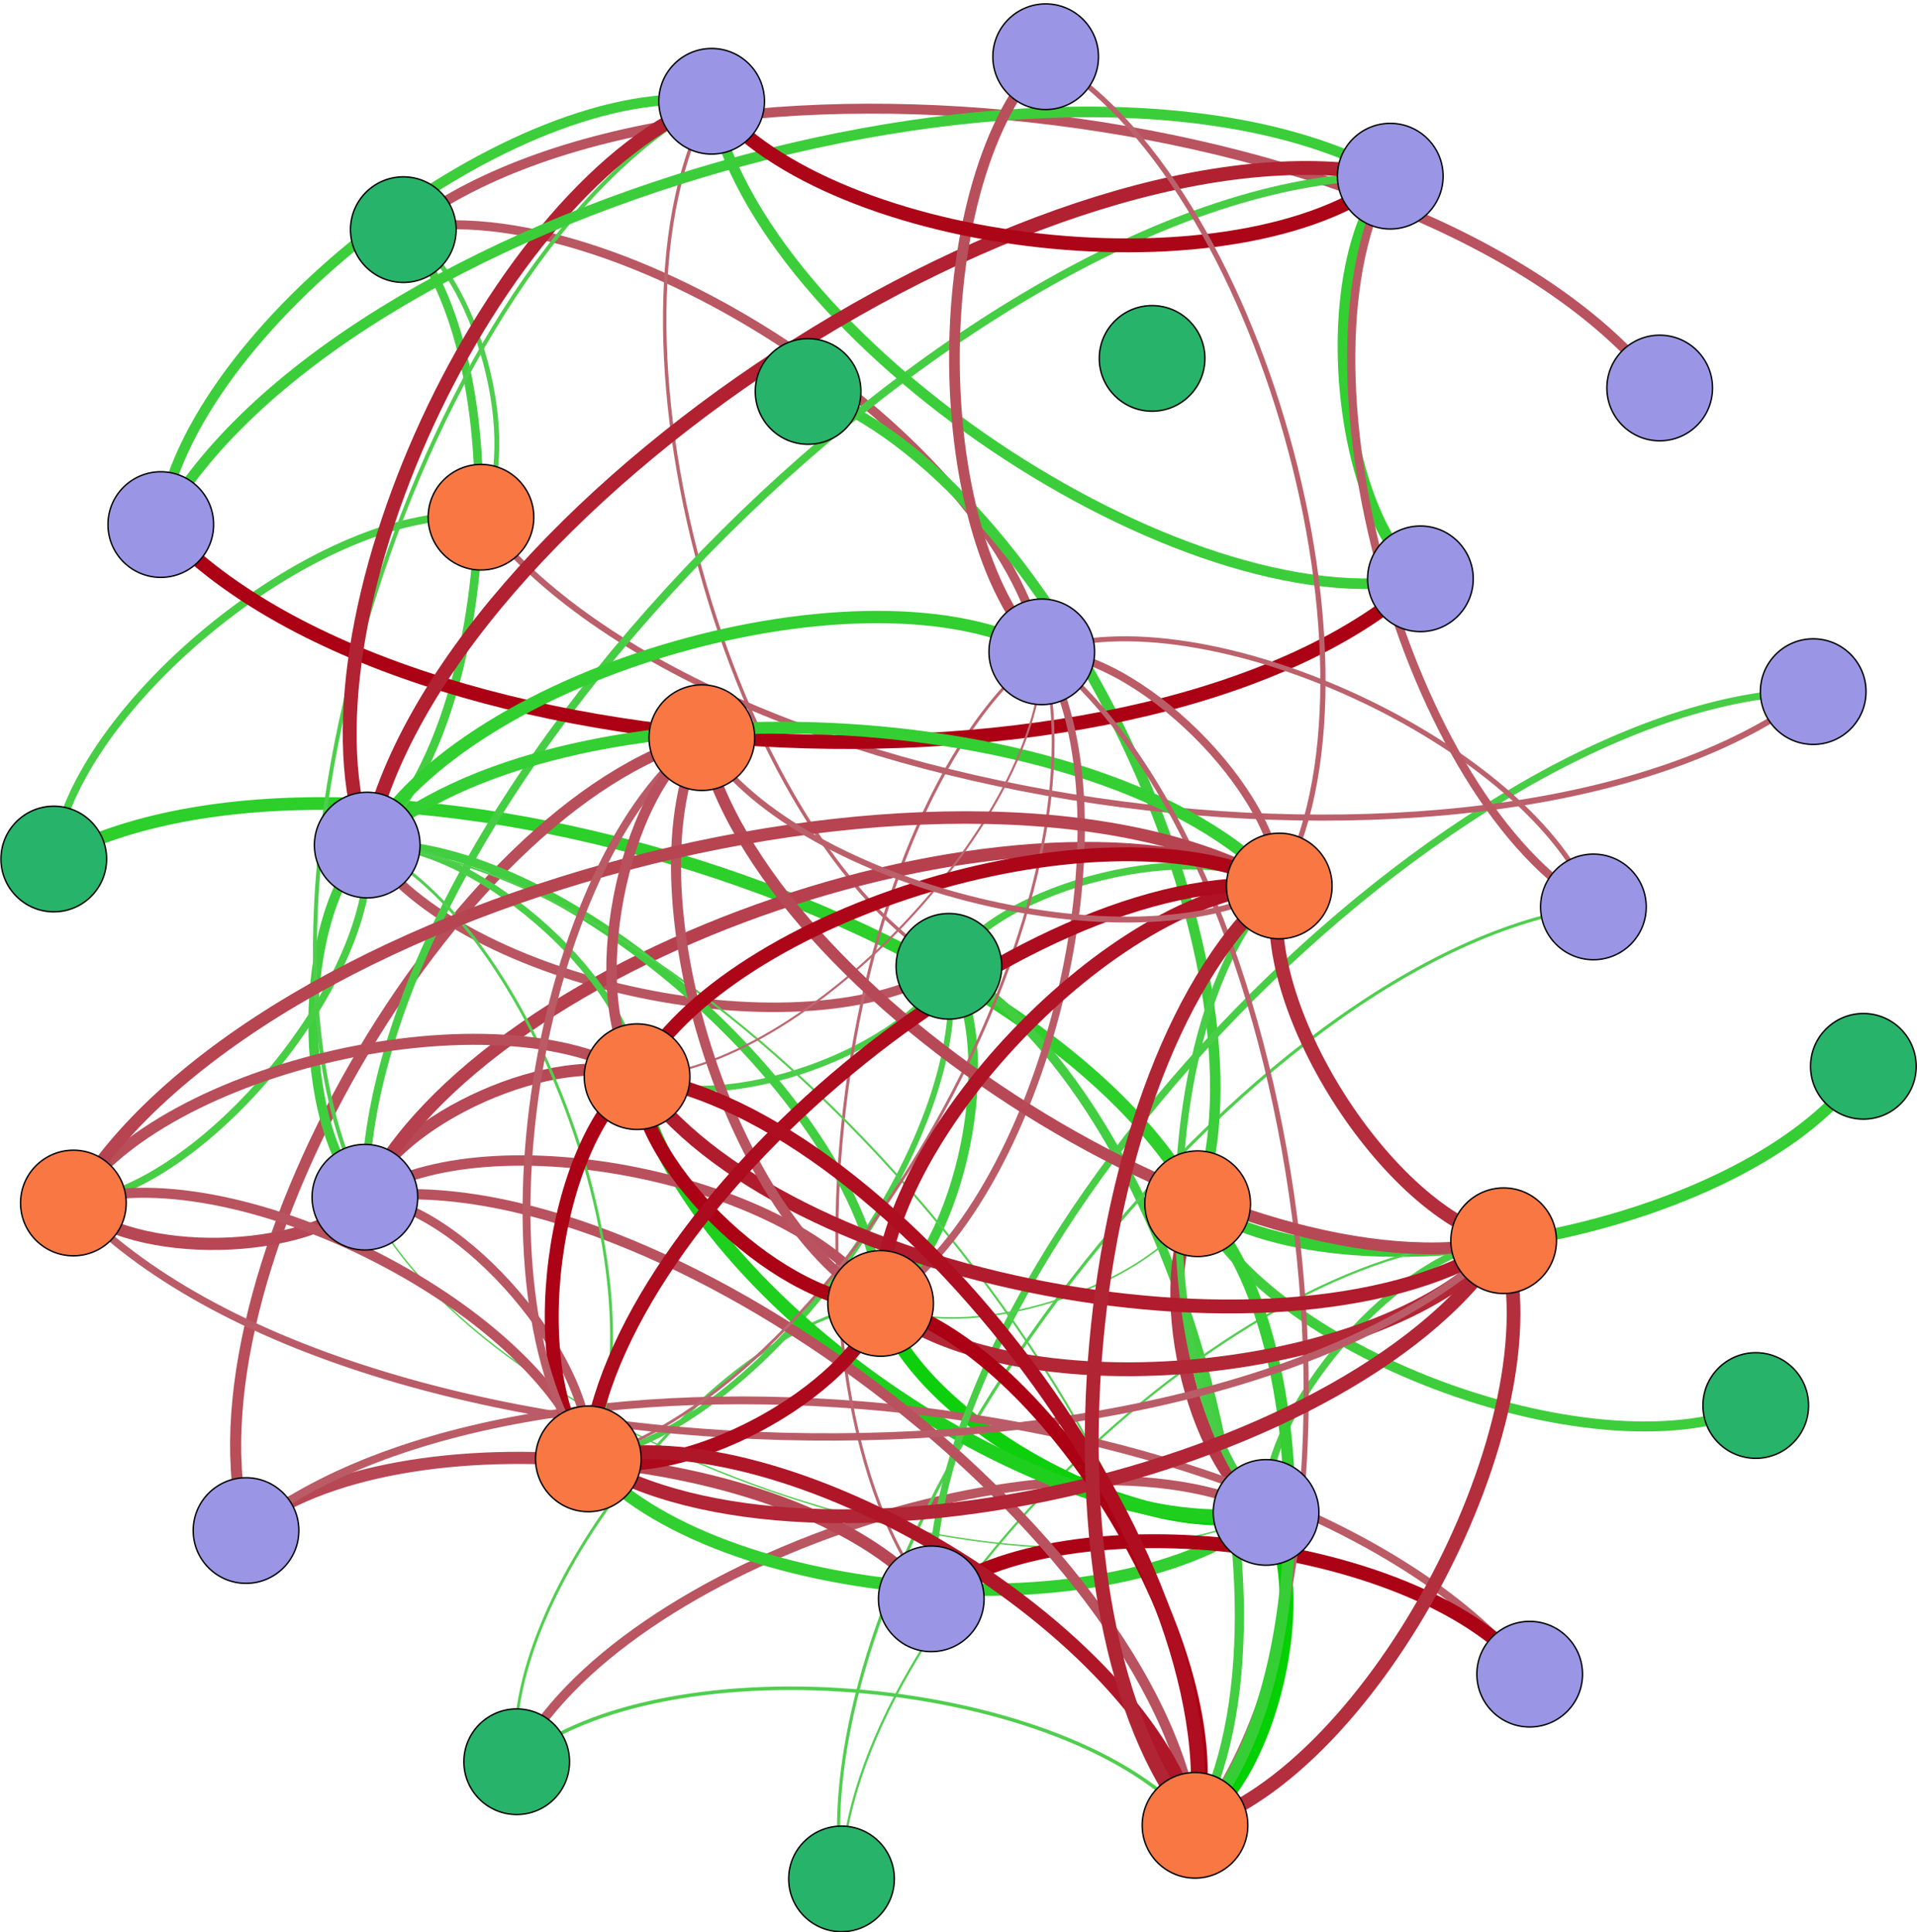 <?xml version="1.0" encoding="UTF-8"?>
<!DOCTYPE svg PUBLIC "-//W3C//DTD SVG 1.1//EN"
    "http://www.w3.org/Graphics/SVG/1.1/DTD/svg11.dtd" >
<svg contentScriptType="text/ecmascript" width="1379.0"
     xmlns:xlink="http://www.w3.org/1999/xlink" zoomAndPan="magnify"
     contentStyleType="text/css"
     viewBox="-686 -694.174 1379 1390.174"
     height="1390.174" preserveAspectRatio="xMidYMid meet"
     xmlns="http://www.w3.org/2000/svg" version="1.1">
    <g id="edges">
        <path fill="none" stroke-width="6.706"
              d="M -314.305,573.343 C -242.369,429.658 81.062,322.036 224.746,393.972"
              class="id_Archaeal_16S_rRNA id_S-TP" stroke-opacity="1.0"
              stroke="#b95661"/>
        <path fill="none" stroke-width="2.045"
              d="M -314.305,573.343 C -327.891,455.038 -170.813,257.203 -52.508,243.617"
              class="id_Archaeal_16S_rRNA id_W-TN" stroke-opacity="1.0"
              stroke="#51ce50"/>
        <path fill="none" stroke-width="2.547"
              d="M -314.305,573.343 C -207.565,484.909 85.196,512.367 173.63,619.107"
              class="id_Archaeal_16S_rRNA id_W-COD" stroke-opacity="1.0"
              stroke="#50ce4e"/>
        <path fill="none" stroke-width="9.157"
              d="M -647.307,-76.133 C -433.134,-191.099 60.573,-42.289 175.539,171.883"
              class="id_AOA_amoA id_W-pH" stroke-opacity="1.0" stroke="#2dcf2b"/>
        <path fill="none" stroke-width="5.504"
              d="M -647.307,-76.133 C -635.025,-186.776 -450.636,-334.318 -339.993,-322.036"
              class="id_AOA_amoA id_W-PO_{4}^{3-}" stroke-opacity="1.0"
              stroke="#46ce45"/>
        <path fill="none" stroke-width="8.396"
              d="M 654.43,73.029 C 578.423,188.578 291.088,247.891 175.539,171.883"
              class="id_nirK id_W-pH" stroke-opacity="1.0" stroke="#35ce34"/>
        <path fill="none" stroke-width="7.228"
              d="M 577.01,317.062 C 467.68,368.32 226.797,281.213 175.539,171.883"
              class="id_nosZ id_W-pH" stroke-opacity="1.0" stroke="#3ece3c"/>
        <path fill="none" stroke-width="7.143"
              d="M -395.874,-528.948 C -192.33,-686.92 349.944,-618.562 507.916,-415.019"
              class="id_cnorB id_S-TN" stroke-opacity="1.0" stroke="#b9535f"/>
        <path fill="none" stroke-width="6.15"
              d="M -395.874,-528.948 C -312.507,-435.197 -328.084,-169.52 -421.835,-86.153"
              class="id_cnorB id_HIX" stroke-opacity="1.0" stroke="#43ce42"/>
        <path fill="none" stroke-width="6.454"
              d="M -395.874,-528.948 C -243.267,-560.054 32.305,-377.803 63.411,-225.195"
              class="id_cnorB id_Ⅰ-Area" stroke-opacity="1.0" stroke="#b95762"/>
        <path fill="none" stroke-width="3.504"
              d="M -395.874,-528.948 C -343.315,-498.742 -309.787,-374.594 -339.993,-322.036"
              class="id_cnorB id_W-PO_{4}^{3-}" stroke-opacity="1.0"
              stroke="#4dce4c"/>
        <path fill="none" stroke-width="6.828"
              d="M -3.406,1.074 C -104.537,67.314 -355.595,14.978 -421.835,-86.153"
              class="id_hzsA id_HIX" stroke-opacity="1.0" stroke="#b95561"/>
        <path fill="none" stroke-width="2.464"
              d="M -3.406,1.074 C -162.017,-89.27 -264.418,-462.703 -174.074,-621.314"
              class="id_hzsA id_Ⅴ-Area" stroke-opacity="1.0" stroke="#bb656f"/>
        <path fill="none" stroke-width="6.89"
              d="M -3.406,1.074 C 35.283,59.403 5.821,204.929 -52.508,243.617"
              class="id_hzsA id_W-TN" stroke-opacity="1.0" stroke="#3fce3e"/>
        <path fill="none" stroke-width="4.209"
              d="M -3.406,1.074 C 15.603,123.825 -140.012,336.463 -262.763,355.471"
              class="id_hzsA id_W-NO_{3}^{-}" stroke-opacity="1.0"
              stroke="#4bce49"/>
        <path fill="none" stroke-width="4.341"
              d="M -3.406,1.074 C -32.385,61.816 -166.969,109.46 -227.711,80.481"
              class="id_hzsA id_W-NH_{4}^{+}" stroke-opacity="1.0"
              stroke="#4ace49"/>
        <path fill="none" stroke-width="6.562"
              d="M -3.406,1.074 C 155.608,89.273 261.83,460.094 173.63,619.107"
              class="id_hzsA id_W-COD" stroke-opacity="1.0" stroke="#41ce40"/>
        <path fill="none" stroke-width="5.274"
              d="M -3.406,1.074 C 32.569,-58.014 175.164,-92.685 234.252,-56.71"
              class="id_hzsA id_W-TP" stroke-opacity="1.0" stroke="#47ce45"/>
        <path fill="none" stroke-width="2.219"
              d="M -80.653,657.644 C -112.339,409.609 212.184,-9.975 460.219,-41.661"
              class="id_hzsB id_Ⅱ-Area" stroke-opacity="1.0" stroke="#50ce4f"/>
        <path fill="none" stroke-width="1.6"
              d="M -80.653,657.644 C -77.221,470.555 208.56,195.068 395.65,198.499"
              class="id_hzsB id_W-DO" stroke-opacity="1.0" stroke="#52ce51"/>
        <path fill="none" stroke-width="7.551"
              d="M -104.691,-412.515 C 68.234,-351.681 236.372,-1.042 175.539,171.883"
              class="id_nifH id_W-pH" stroke-opacity="1.0" stroke="#3cce3a"/>
        <path fill="none" stroke-width="1.0"
              d="M 224.746,393.972 C 49.738,478.265 -339.213,342.194 -423.507,167.186"
              class="id_S-TP id_FI" stroke-opacity="1.0" stroke="#54ce52"/>
        <path fill="none" stroke-width="9.59"
              d="M 224.746,393.972 C 170.487,359.396 140.962,226.142 175.539,171.883"
              class="id_S-TP id_W-pH" stroke-opacity="1.0" stroke="#b53948"/>
        <path fill="none" stroke-width="5.055"
              d="M 224.746,393.972 C 219.832,320.697 322.374,203.413 395.65,198.499"
              class="id_S-TP id_W-DO" stroke-opacity="1.0" stroke="#48ce46"/>
        <path fill="none" stroke-width="9.972"
              d="M 224.746,393.972 C 139.224,419.352 -27.129,329.139 -52.508,243.617"
              class="id_S-TP id_W-TN" stroke-opacity="1.0" stroke="#0ecf0c"/>
        <path fill="none" stroke-width="8.8"
              d="M 224.746,393.972 C 119.544,483.774 -172.961,460.673 -262.763,355.471"
              class="id_S-TP id_W-NO_{3}^{-}" stroke-opacity="1.0"
              stroke="#31cf30"/>
        <path fill="none" stroke-width="9.775"
              d="M 224.746,393.972 C 71.556,421.765 -199.918,233.67 -227.711,80.481"
              class="id_S-TP id_W-NH_{4}^{+}" stroke-opacity="1.0"
              stroke="#1ecf1d"/>
        <path fill="none" stroke-width="9.997"
              d="M 224.746,393.972 C 259.55,449.222 228.88,584.304 173.63,619.107"
              class="id_S-TP id_W-COD" stroke-opacity="1.0" stroke="#02d000"/>
        <path fill="none" stroke-width="5.241"
              d="M 224.746,393.972 C 136.511,301.935 142.215,31.525 234.252,-56.71"
              class="id_S-TP id_W-TP" stroke-opacity="1.0" stroke="#47ce46"/>
        <path fill="none" stroke-width="8.742"
              d="M -509.018,407.02 C -400.604,318.261 -104.843,347.744 -16.084,456.158"
              class="id_S-Size-d(0.1) id_S-Size-d(0.5)" stroke-opacity="1.0"
              stroke="#b74754"/>
        <path fill="none" stroke-width="5.614"
              d="M -509.018,407.02 C -303.666,243.006 250.383,305.015 414.397,510.367"
              class="id_S-Size-d(0.1) id_S-Size-d(0.9)" stroke-opacity="1.0"
              stroke="#ba5b66"/>
        <path fill="none" stroke-width="7.986"
              d="M -509.018,407.02 C -557.532,227.348 -360.796,-114.931 -181.124,-163.445"
              class="id_S-Size-d(0.1) id_W-T" stroke-opacity="1.0"
              stroke="#b84e5a"/>
        <path fill="none" stroke-width="10.0"
              d="M -16.084,456.158 C 80.854,380.904 339.142,413.429 414.397,510.367"
              class="id_S-Size-d(0.5) id_S-Size-d(0.9)" stroke-opacity="1.0"
              stroke="#ac0216"/>
        <path fill="none" stroke-width="5.091"
              d="M -16.084,456.158 C -19.746,198.73 360.904,-192.907 618.332,-196.569"
              class="id_S-Size-d(0.5) id_S-Size-d((0.9-0.1)/0.5)"
              stroke-opacity="1.0" stroke="#47ce46"/>
        <path fill="none" stroke-width="2.123"
              d="M -16.084,456.158 C -136.455,303.989 -88.759,-104.823 63.411,-225.195"
              class="id_S-Size-d(0.5) id_Ⅰ-Area" stroke-opacity="1.0"
              stroke="#bc6670"/>
        <path fill="none" stroke-width="4.372"
              d="M 618.332,-196.569 C 401.574,-29.997 -173.421,-105.277 -339.993,-322.036"
              class="id_S-Size-d((0.9-0.1)/0.5) id_W-PO_{4}^{3-}"
              stroke-opacity="1.0" stroke="#bb5f6a"/>
        <path fill="none" stroke-width="6.979"
              d="M -423.507,167.186 C -473.84,116.184 -472.837,-35.82 -421.835,-86.153"
              class="id_FI id_HIX" stroke-opacity="1.0" stroke="#3fce3e"/>
        <path fill="none" stroke-width="5.634"
              d="M -423.507,167.186 C -422.905,-127.258 19.663,-568.022 314.106,-567.421"
              class="id_FI id_Ⅲ-Area" stroke-opacity="1.0" stroke="#45ce44"/>
        <path fill="none" stroke-width="2.874"
              d="M -423.507,167.186 C -531.32,-40.401 -381.661,-513.501 -174.074,-621.314"
              class="id_FI id_Ⅴ-Area" stroke-opacity="1.0" stroke="#4fce4d"/>
        <path fill="none" stroke-width="7.475"
              d="M -423.507,167.186 C -334.021,108.272 -111.422,154.131 -52.508,243.617"
              class="id_FI id_W-TN" stroke-opacity="1.0" stroke="#b8515d"/>
        <path fill="none" stroke-width="8.773"
              d="M -423.507,167.186 C -464.611,209.963 -590.434,212.472 -633.212,171.367"
              class="id_FI id_W-NO_{2}^{-}" stroke-opacity="1.0"
              stroke="#b74754"/>
        <path fill="none" stroke-width="6.462"
              d="M -423.507,167.186 C -353.701,172.694 -257.254,285.665 -262.763,355.471"
              class="id_FI id_W-NO_{3}^{-}" stroke-opacity="1.0"
              stroke="#b95762"/>
        <path fill="none" stroke-width="8.612"
              d="M -423.507,167.186 C -401.688,110.686 -284.211,58.663 -227.711,80.481"
              class="id_FI id_W-NH_{4}^{+}" stroke-opacity="1.0"
              stroke="#b74855"/>
        <path fill="none" stroke-width="7.388"
              d="M -423.507,167.186 C -213.695,138.143 144.587,409.296 173.63,619.107"
              class="id_FI id_W-COD" stroke-opacity="1.0" stroke="#b8525e"/>
        <path fill="none" stroke-width="9.269"
              d="M -423.507,167.186 C -336.734,-9.145 57.922,-143.483 234.252,-56.71"
              class="id_FI id_W-TP" stroke-opacity="1.0" stroke="#b6404e"/>
        <path fill="none" stroke-width="10.0"
              d="M 335.781,-277.727 C 146.754,-104.311 -396.911,-127.727 -570.328,-316.754"
              class="id_BIX id_β:α" stroke-opacity="1.0" stroke="#ac0014"/>
        <path fill="none" stroke-width="8.556"
              d="M 335.781,-277.727 C 273.508,-331.331 260.503,-505.147 314.106,-567.421"
              class="id_BIX id_Ⅲ-Area" stroke-opacity="1.0" stroke="#34cf32"/>
        <path fill="none" stroke-width="7.629"
              d="M 335.781,-277.727 C 165.093,-244.473 -140.821,-450.626 -174.074,-621.314"
              class="id_BIX id_Ⅴ-Area" stroke-opacity="1.0" stroke="#3bce3a"/>
        <path fill="none" stroke-width="8.861"
              d="M -421.835,-86.153 C -352.594,-211.011 -61.447,-294.436 63.411,-225.195"
              class="id_HIX id_Ⅰ-Area" stroke-opacity="1.0" stroke="#31cf2f"/>
        <path fill="none" stroke-width="9.98"
              d="M -421.835,-86.153 C -370.9,-329.595 70.665,-618.356 314.106,-567.421"
              class="id_HIX id_Ⅲ-Area" stroke-opacity="1.0" stroke="#b12131"/>
        <path fill="none" stroke-width="9.973"
              d="M -421.835,-86.153 C -479.315,-242.738 -330.659,-563.834 -174.074,-621.314"
              class="id_HIX id_Ⅴ-Area" stroke-opacity="1.0" stroke="#b12233"/>
        <path fill="none" stroke-width="6.494"
              d="M -421.835,-86.153 C -282.016,-94.065 -60.42,103.797 -52.508,243.617"
              class="id_HIX id_W-TN" stroke-opacity="1.0" stroke="#41ce40"/>
        <path fill="none" stroke-width="5.323"
              d="M -421.835,-86.153 C -412.606,7.626 -539.432,162.138 -633.212,171.367"
              class="id_HIX id_W-NO_{2}^{-}" stroke-opacity="1.0"
              stroke="#47ce45"/>
        <path fill="none" stroke-width="2.072"
              d="M -421.835,-86.153 C -301.696,-29.643 -206.252,235.332 -262.763,355.471"
              class="id_HIX id_W-NO_{3}^{-}" stroke-opacity="1.0"
              stroke="#51ce50"/>
        <path fill="none" stroke-width="4.825"
              d="M -421.835,-86.153 C -349.684,-91.651 -233.209,8.329 -227.711,80.481"
              class="id_HIX id_W-NH_{4}^{+}" stroke-opacity="1.0"
              stroke="#48ce47"/>
        <path fill="none" stroke-width="1.456"
              d="M -421.835,-86.153 C -161.69,-64.194 195.589,358.962 173.63,619.107"
              class="id_HIX id_W-COD" stroke-opacity="1.0" stroke="#52ce51"/>
        <path fill="none" stroke-width="8.541"
              d="M -421.835,-86.153 C -284.729,-211.482 108.924,-193.816 234.252,-56.71"
              class="id_HIX id_W-TP" stroke-opacity="1.0" stroke="#34cf32"/>
        <path fill="none" stroke-width="7.644"
              d="M -570.328,-316.754 C -443.574,-543.775 87.086,-694.174 314.106,-567.421"
              class="id_β:α id_Ⅲ-Area" stroke-opacity="1.0" stroke="#3bce3a"/>
        <path fill="none" stroke-width="7.408"
              d="M -570.328,-316.754 C -551.989,-456.917 -314.237,-639.653 -174.074,-621.314"
              class="id_β:α id_Ⅴ-Area" stroke-opacity="1.0" stroke="#3dce3b"/>
        <path fill="none" stroke-width="3.615"
              d="M 63.411,-225.195 C 179.48,-267.85 417.564,-157.73 460.219,-41.661"
              class="id_Ⅰ-Area id_Ⅱ-Area" stroke-opacity="1.0" stroke="#bb626c"/>
        <path fill="none" stroke-width="7.682"
              d="M 63.411,-225.195 C -21.664,-311.389 -19.985,-568.292 66.209,-653.366"
              class="id_Ⅰ-Area id_Ⅳ-Area" stroke-opacity="1.0" stroke="#b8505c"/>
        <path fill="none" stroke-width="5.306"
              d="M 63.411,-225.195 C 133.99,-108.249 64.438,173.038 -52.508,243.617"
              class="id_Ⅰ-Area id_W-TN" stroke-opacity="1.0" stroke="#ba5c67"/>
        <path fill="none" stroke-width="2.025"
              d="M 63.411,-225.195 C 114.31,-43.827 -81.395,304.573 -262.763,355.471"
              class="id_Ⅰ-Area id_W-NO_{3}^{-}" stroke-opacity="1.0"
              stroke="#bc6670"/>
        <path fill="none" stroke-width="1.515"
              d="M 63.411,-225.195 C 66.322,-105.836 -108.352,77.57 -227.711,80.481"
              class="id_Ⅰ-Area id_W-NH_{4}^{+}" stroke-opacity="1.0"
              stroke="#bc6871"/>
        <path fill="none" stroke-width="3.708"
              d="M 63.411,-225.195 C 254.315,-78.378 320.447,428.203 173.63,619.107"
              class="id_Ⅰ-Area id_W-COD" stroke-opacity="1.0" stroke="#bb616c"/>
        <path fill="none" stroke-width="5.606"
              d="M 63.411,-225.195 C 131.276,-225.666 233.781,-124.575 234.252,-56.71"
              class="id_Ⅰ-Area id_W-TP" stroke-opacity="1.0" stroke="#ba5b66"/>
        <path fill="none" stroke-width="5.942"
              d="M 460.219,-41.661 C 325.845,-117.591 238.177,-433.046 314.106,-567.421"
              class="id_Ⅱ-Area id_Ⅲ-Area" stroke-opacity="1.0" stroke="#ba5964"/>
        <path fill="none" stroke-width="10"
              d="M 314.106,-567.421 C 205.692,-480.563 -87.217,-512.9 -174.074,-621.314"
              class="id_Ⅲ-Area id_Ⅴ-Area" stroke-opacity="1.0" stroke="#ac0518"/>
        <path fill="none" stroke-width="3.755"
              d="M 66.209,-653.366 C 219.149,-567.644 319.975,-209.65 234.252,-56.71"
              class="id_Ⅳ-Area id_W-TP" stroke-opacity="1.0" stroke="#bb616c"/>
        <path fill="none" stroke-width="1.131"
              d="M 175.539,171.883 C 144.276,231.839 7.448,274.879 -52.508,243.617"
              class="id_W-pH id_W-TN" stroke-opacity="1.0" stroke="#53ce52"/>
        <path fill="none" stroke-width="8.381"
              d="M 175.539,171.883 C 264.602,261.71 263.457,530.044 173.63,619.107"
              class="id_W-pH id_W-COD" stroke-opacity="1.0" stroke="#35ce34"/>
        <path fill="none" stroke-width="9.955"
              d="M 395.65,198.499 C 315.042,297.154 46.147,324.225 -52.508,243.617"
              class="id_W-DO id_W-TN" stroke-opacity="1.0" stroke="#b22636"/>
        <path fill="none" stroke-width="5.287"
              d="M 395.65,198.499 C 184.451,398.845 -432.866,382.566 -633.212,171.367"
              class="id_W-DO id_W-NO_{2}^{-}" stroke-opacity="1.0"
              stroke="#ba5c67"/>
        <path fill="none" stroke-width="9.958"
              d="M 395.65,198.499 C 295.362,361.576 -99.686,455.759 -262.763,355.471"
              class="id_W-DO id_W-NO_{3}^{-}" stroke-opacity="1.0"
              stroke="#b12536"/>
        <path fill="none" stroke-width="9.991"
              d="M 395.65,198.499 C 247.374,299.568 -126.643,228.757 -227.711,80.481"
              class="id_W-DO id_W-NH_{4}^{+}" stroke-opacity="1.0"
              stroke="#b01c2d"/>
        <path fill="none" stroke-width="9.865"
              d="M 395.65,198.499 C 435.367,327.025 302.156,579.39 173.63,619.107"
              class="id_W-DO id_W-COD" stroke-opacity="1.0" stroke="#b32f3e"/>
        <path fill="none" stroke-width="9.886"
              d="M 395.65,198.499 C 312.328,179.737 215.49,26.611 234.252,-56.71"
              class="id_W-DO id_W-TP" stroke-opacity="1.0" stroke="#b32d3d"/>
        <path fill="none" stroke-width="8.489"
              d="M 395.65,198.499 C 207.906,241.465 -138.158,24.298 -181.124,-163.445"
              class="id_W-DO id_W-T" stroke-opacity="1.0" stroke="#b74956"/>
        <path fill="none" stroke-width="10"
              d="M -52.508,243.617 C -72.188,308.039 -198.341,375.151 -262.763,355.471"
              class="id_W-TN id_W-NO_{3}^{-}" stroke-opacity="1.0"
              stroke="#ad081b"/>
        <path fill="none" stroke-width="10.0"
              d="M -52.508,243.617 C -120.176,246.03 -225.298,148.148 -227.711,80.481"
              class="id_W-TN id_W-NH_{4}^{+}" stroke-opacity="1.0"
              stroke="#ac0216"/>
        <path fill="none" stroke-width="10.0"
              d="M -52.508,243.617 C 67.818,273.487 203.501,498.781 173.63,619.107"
              class="id_W-TN id_W-COD" stroke-opacity="1.0" stroke="#ac0115"/>
        <path fill="none" stroke-width="9.999"
              d="M -52.508,243.617 C -55.221,126.199 116.835,-53.997 234.252,-56.71"
              class="id_W-TN id_W-TP" stroke-opacity="1.0" stroke="#af1325"/>
        <path fill="none" stroke-width="7.191"
              d="M -52.508,243.617 C -159.644,187.927 -236.813,-56.31 -181.124,-163.445"
              class="id_W-TN id_W-T" stroke-opacity="1.0" stroke="#b9535f"/>
        <path fill="none" stroke-width="7.223"
              d="M -633.212,171.367 C -522.301,134.098 -300.032,244.561 -262.763,355.471"
              class="id_W-NO_{2}^{-} id_W-NO_{3}^{-}" stroke-opacity="1.0"
              stroke="#b9535f"/>
        <path fill="none" stroke-width="7.941"
              d="M -633.212,171.367 C -570.289,72.09 -326.988,17.558 -227.711,80.481"
              class="id_W-NO_{2}^{-} id_W-NH_{4}^{+}" stroke-opacity="1.0"
              stroke="#b84e5a"/>
        <path fill="none" stroke-width="8.985"
              d="M -633.212,171.367 C -505.334,-47.741 15.144,-184.587 234.252,-56.71"
              class="id_W-NO_{2}^{-} id_W-TP" stroke-opacity="1.0"
              stroke="#b64451"/>
        <path fill="none" stroke-width="10"
              d="M -262.763,355.471 C -310.751,293.463 -289.72,128.468 -227.711,80.481"
              class="id_W-NO_{3}^{-} id_W-NH_{4}^{+}" stroke-opacity="1.0"
              stroke="#ac0216"/>
        <path fill="none" stroke-width="9.997"
              d="M -262.763,355.471 C -122.757,320.92 139.079,479.102 173.63,619.107"
              class="id_W-NO_{3}^{-} id_W-COD" stroke-opacity="1.0"
              stroke="#af1729"/>
        <path fill="none" stroke-width="10"
              d="M -262.763,355.471 C -245.796,173.632 52.413,-73.677 234.252,-56.71"
              class="id_W-NO_{3}^{-} id_W-TP" stroke-opacity="1.0"
              stroke="#ad0b1e"/>
        <path fill="none" stroke-width="5.664"
              d="M -262.763,355.471 C -350.218,235.36 -301.235,-75.99 -181.124,-163.445"
              class="id_W-NO_{3}^{-} id_W-T" stroke-opacity="1.0"
              stroke="#ba5a65"/>
        <path fill="none" stroke-width="10"
              d="M -227.711,80.481 C -39.718,107.938 201.087,431.114 173.63,619.107"
              class="id_W-NH_{4}^{+} id_W-COD" stroke-opacity="1.0"
              stroke="#ae0e20"/>
        <path fill="none" stroke-width="10"
              d="M -227.711,80.481 C -162.757,-39.35 114.422,-121.664 234.252,-56.71"
              class="id_W-NH_{4}^{+} id_W-TP" stroke-opacity="1.0"
              stroke="#ad0619"/>
        <path fill="none" stroke-width="7.531"
              d="M -227.711,80.481 C -267.179,22.378 -239.226,-123.977 -181.124,-163.445"
              class="id_W-NH_{4}^{+} id_W-T" stroke-opacity="1.0"
              stroke="#b8515d"/>
        <path fill="none" stroke-width="9.968"
              d="M 173.63,619.107 C 50.591,471.819 86.965,66.329 234.252,-56.71"
              class="id_W-COD id_W-TP" stroke-opacity="1.0" stroke="#b12434"/>
        <path fill="none" stroke-width="4.225"
              d="M 234.252,-56.71 C 129.83,5.018 -119.396,-59.023 -181.124,-163.445"
              class="id_W-TP id_W-T" stroke-opacity="1.0" stroke="#bb606a"/>
    </g>
    <g id="nodes">
        <circle fill-opacity="1.0" fill="#28b36a" r="38.0" cx="-314.305"
                class="id_Archaeal_16S_rRNA" cy="573.343" stroke="#000000"
                stroke-opacity="1.0" stroke-width="1.0"/>
        <circle fill-opacity="1.0" fill="#9a96e5" r="38.0" cx="224.746"
                class="id_S-TP" cy="393.972" stroke="#000000"
                stroke-opacity="1.0" stroke-width="1.0"/>
        <circle fill-opacity="1.0" fill="#f97743" r="38.0" cx="-52.508"
                class="id_W-TN" cy="243.617" stroke="#000000"
                stroke-opacity="1.0" stroke-width="1.0"/>
        <circle fill-opacity="1.0" fill="#f97743" r="38.0" cx="173.63"
                class="id_W-COD" cy="619.107" stroke="#000000"
                stroke-opacity="1.0" stroke-width="1.0"/>
        <circle fill-opacity="1.0" fill="#28b36a" r="38.0" cx="-647.307"
                class="id_AOA_amoA" cy="-76.133" stroke="#000000"
                stroke-opacity="1.0" stroke-width="1.0"/>
        <circle fill-opacity="1.0" fill="#f97743" r="38.0" cx="175.539"
                class="id_W-pH" cy="171.883" stroke="#000000"
                stroke-opacity="1.0" stroke-width="1.0"/>
        <circle fill-opacity="1.0" fill="#f97743" r="38.0" cx="-339.993"
                class="id_W-PO_{4}^{3-}" cy="-322.036" stroke="#000000"
                stroke-opacity="1.0" stroke-width="1.0"/>
        <circle fill-opacity="1.0" fill="#28b36a" r="38.0" cx="142.762"
                class="id_AOB_amoA" cy="-436.313" stroke="#000000"
                stroke-opacity="1.0" stroke-width="1.0"/>
        <circle fill-opacity="1.0" fill="#28b36a" r="38.0" cx="654.43"
                class="id_nirK" cy="73.029" stroke="#000000"
                stroke-opacity="1.0" stroke-width="1.0"/>
        <circle fill-opacity="1.0" fill="#28b36a" r="38.0" cx="577.01"
                class="id_nosZ" cy="317.062" stroke="#000000"
                stroke-opacity="1.0" stroke-width="1.0"/>
        <circle fill-opacity="1.0" fill="#28b36a" r="38.0" cx="-395.874"
                class="id_cnorB" cy="-528.948" stroke="#000000"
                stroke-opacity="1.0" stroke-width="1.0"/>
        <circle fill-opacity="1.0" fill="#9a96e5" r="38.0" cx="507.916"
                class="id_S-TN" cy="-415.019" stroke="#000000"
                stroke-opacity="1.0" stroke-width="1.0"/>
        <circle fill-opacity="1.0" fill="#9a96e5" r="38.0" cx="-421.835"
                class="id_HIX" cy="-86.153" stroke="#000000"
                stroke-opacity="1.0" stroke-width="1.0"/>
        <circle fill-opacity="1.0" fill="#9a96e5" r="38.0" cx="63.411"
                class="id_Ⅰ-Area" cy="-225.195" stroke="#000000"
                stroke-opacity="1.0" stroke-width="1.0"/>
        <circle fill-opacity="1.0" fill="#28b36a" r="38.0" cx="-3.406"
                class="id_hzsA" cy="1.074" stroke="#000000"
                stroke-opacity="1.0" stroke-width="1.0"/>
        <circle fill-opacity="1.0" fill="#9a96e5" r="38.0" cx="-174.074"
                class="id_Ⅴ-Area" cy="-621.314" stroke="#000000"
                stroke-opacity="1.0" stroke-width="1.0"/>
        <circle fill-opacity="1.0" fill="#f97743" r="38.0" cx="-262.763"
                class="id_W-NO_{3}^{-}" cy="355.471" stroke="#000000"
                stroke-opacity="1.0" stroke-width="1.0"/>
        <circle fill-opacity="1.0" fill="#f97743" r="38.0" cx="-227.711"
                class="id_W-NH_{4}^{+}" cy="80.481" stroke="#000000"
                stroke-opacity="1.0" stroke-width="1.0"/>
        <circle fill-opacity="1.0" fill="#f97743" r="38.0" cx="234.252"
                class="id_W-TP" cy="-56.71" stroke="#000000"
                stroke-opacity="1.0" stroke-width="1.0"/>
        <circle fill-opacity="1.0" fill="#28b36a" r="38.0" cx="-80.653"
                class="id_hzsB" cy="657.644" stroke="#000000"
                stroke-opacity="1.0" stroke-width="1.0"/>
        <circle fill-opacity="1.0" fill="#9a96e5" r="38.0" cx="460.219"
                class="id_Ⅱ-Area" cy="-41.661" stroke="#000000"
                stroke-opacity="1.0" stroke-width="1.0"/>
        <circle fill-opacity="1.0" fill="#f97743" r="38.0" cx="395.65"
                class="id_W-DO" cy="198.499" stroke="#000000"
                stroke-opacity="1.0" stroke-width="1.0"/>
        <circle fill-opacity="1.0" fill="#28b36a" r="38.0" cx="-104.691"
                class="id_nifH" cy="-412.515" stroke="#000000"
                stroke-opacity="1.0" stroke-width="1.0"/>
        <circle fill-opacity="1.0" fill="#9a96e5" r="38.0" cx="-423.507"
                class="id_FI" cy="167.186" stroke="#000000"
                stroke-opacity="1.0" stroke-width="1.0"/>
        <circle fill-opacity="1.0" fill="#9a96e5" r="38.0" cx="314.106"
                class="id_Ⅲ-Area" cy="-567.421" stroke="#000000"
                stroke-opacity="1.0" stroke-width="1.0"/>
        <circle fill-opacity="1.0" fill="#f97743" r="38.0" cx="-633.212"
                class="id_W-NO_{2}^{-}" cy="171.367" stroke="#000000"
                stroke-opacity="1.0" stroke-width="1.0"/>
        <circle fill-opacity="1.0" fill="#9a96e5" r="38.0" cx="-509.018"
                class="id_S-Size-d(0.1)" cy="407.02" stroke="#000000"
                stroke-opacity="1.0" stroke-width="1.0"/>
        <circle fill-opacity="1.0" fill="#9a96e5" r="38.0" cx="-16.084"
                class="id_S-Size-d(0.5)" cy="456.158" stroke="#000000"
                stroke-opacity="1.0" stroke-width="1.0"/>
        <circle fill-opacity="1.0" fill="#9a96e5" r="38.0" cx="414.397"
                class="id_S-Size-d(0.9)" cy="510.367" stroke="#000000"
                stroke-opacity="1.0" stroke-width="1.0"/>
        <circle fill-opacity="1.0" fill="#f97743" r="38.0" cx="-181.124"
                class="id_W-T" cy="-163.445" stroke="#000000"
                stroke-opacity="1.0" stroke-width="1.0"/>
        <circle fill-opacity="1.0" fill="#9a96e5" r="38.0" cx="618.332"
                class="id_S-Size-d((0.9-0.1)/0.5)" cy="-196.569"
                stroke="#000000" stroke-opacity="1.0" stroke-width="1.0"/>
        <circle fill-opacity="1.0" fill="#9a96e5" r="38.0" cx="335.781"
                class="id_BIX" cy="-277.727" stroke="#000000"
                stroke-opacity="1.0" stroke-width="1.0"/>
        <circle fill-opacity="1.0" fill="#9a96e5" r="38.0" cx="-570.328"
                class="id_β:α" cy="-316.755" stroke="#000000"
                stroke-opacity="1.0" stroke-width="1.0"/>
        <circle fill-opacity="1.0" fill="#9a96e5" r="38.0" cx="66.209"
                class="id_Ⅳ-Area" cy="-653.366" stroke="#000000"
                stroke-opacity="1.0" stroke-width="1.0"/>
    </g>
</svg>